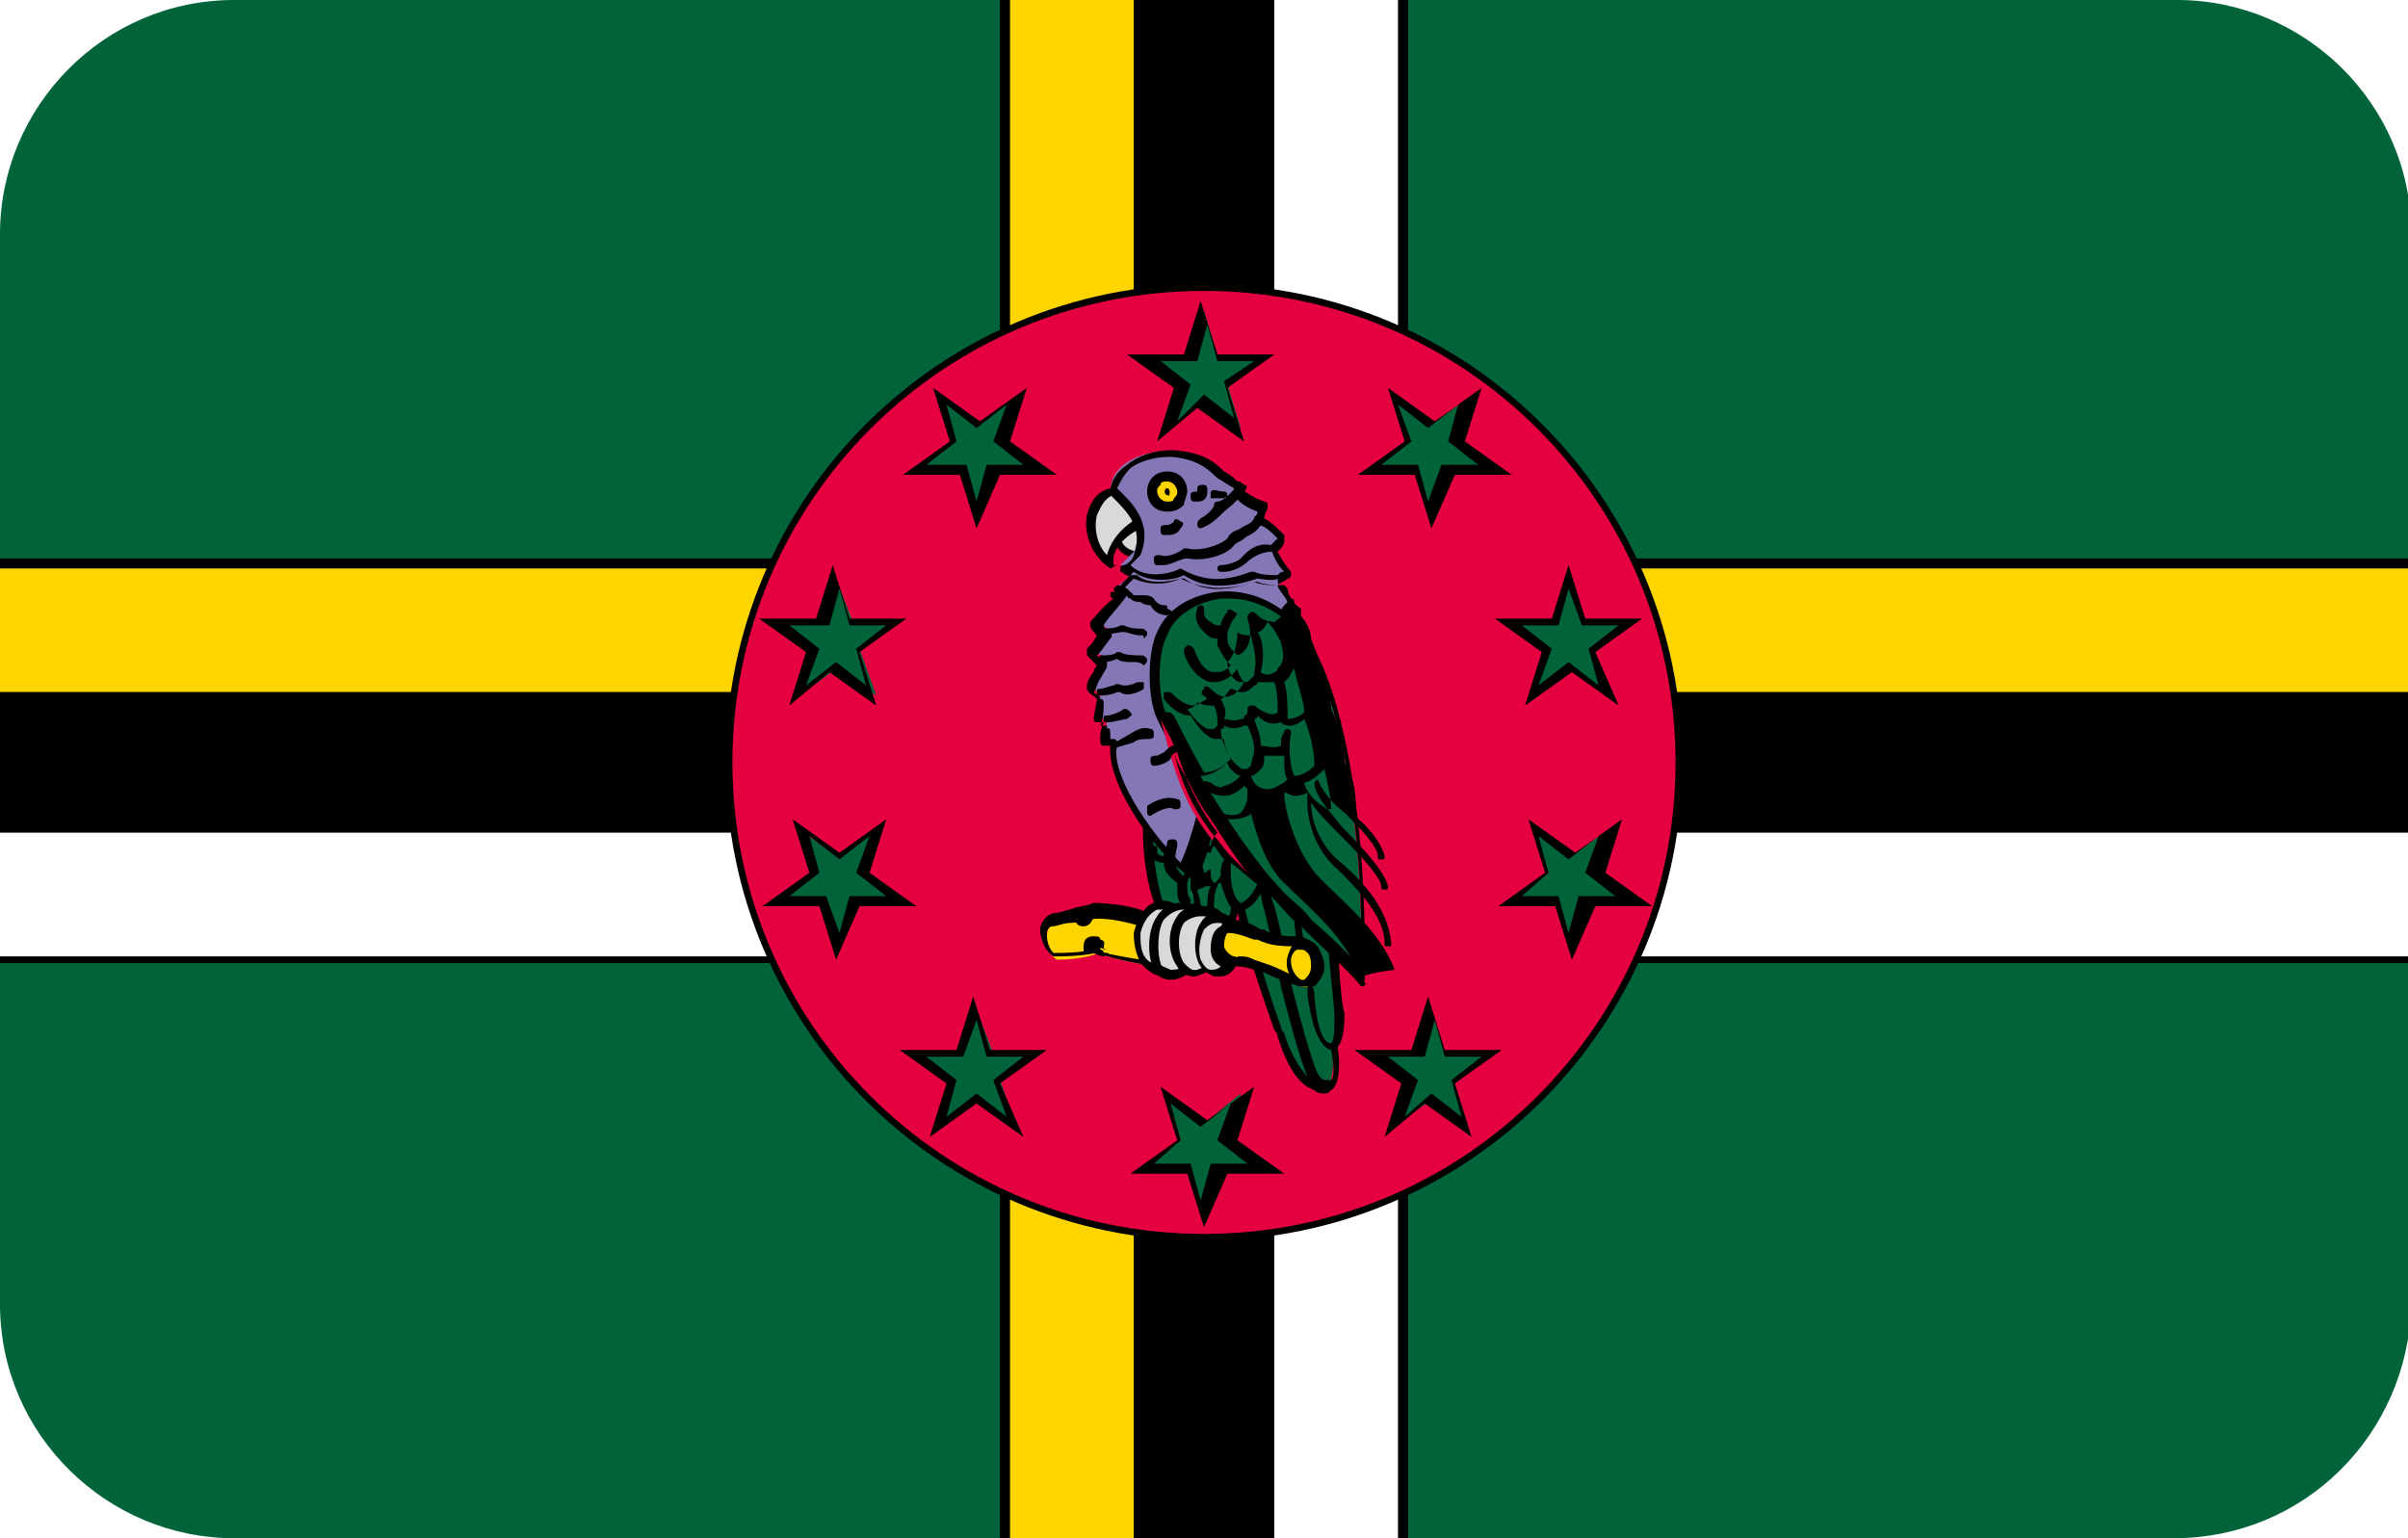 <?xml version="1.0" encoding="utf-8"?>
<!-- Generator: Adobe Illustrator 19.0.0, SVG Export Plug-In . SVG Version: 6.00 Build 0)  -->
<svg version="1.1" id="Layer_1" xmlns="http://www.w3.org/2000/svg" xmlns:xlink="http://www.w3.org/1999/xlink" x="0px" y="0px"
	 viewBox="-269 374 72 46" style="enable-background:new -269 374 72 46;" xml:space="preserve">
<style type="text/css">
	.st0{clip-path:url(#SVGID_2_);}
	.st1{fill:#00633A;}
	.st2{fill:#FFD500;}
	.st3{fill:#FFFFFF;}
	.st4{fill:none;stroke:#000000;stroke-width:0.25;}
	.st5{fill:#E50040;}
	.st6{fill:#D9D9D9;}
	.st7{fill:#8577B6;}
</style>
<g>
	<defs>
		<path id="SVGID_1_" d="M-204,420H-262c-3.8,0-7-3.1-7-7V381c0-3.8,3.1-7,7-7h58.1c3.8,0,7,3.1,7,7V413
			C-197,416.9-200.1,420-204,420z"/>
	</defs>
	<clipPath id="SVGID_2_">
		<use xlink:href="#SVGID_1_"  style="overflow:visible;"/>
	</clipPath>
	<g class="st0">
		<g>
			<polygon class="st1" points="-185.6,420.5 -185.6,373.1 -280.4,373.1 -280.4,420.5 			"/>
		</g>
		<g>
			<path d="M-185.5,420.6h-95.1V373h95.1V420.6z M-280.3,420.4h94.6v-47.2h-94.6V420.4z"/>
		</g>
		<g>
			<polygon class="st2" points="-185.6,394.8 -185.6,390.9 -280.4,390.9 -280.4,394.8 			"/>
		</g>
		<g>
			<path d="M-185.5,394.9h-95.1v-4.2h95.1V394.9z M-280.3,394.7h94.6V391h-94.6V394.7z"/>
		</g>
		<g>
			<polygon points="-185.6,398.8 -185.6,394.8 -280.4,394.8 -280.4,398.8 			"/>
			<path d="M-185.5,398.9h-95.1v-4.2h95.1V398.9z M-280.3,398.6h94.6v-3.7h-94.6V398.6z"/>
		</g>
		<g>
			<polygon class="st3" points="-185.6,402.7 -185.6,398.8 -280.4,398.8 -280.4,402.7 			"/>
		</g>
		<g>
			<path d="M-185.5,402.8h-95.1v-4.2h95.1V402.8z M-280.3,402.6h94.6v-3.7h-94.6V402.6z"/>
		</g>
		<g>
			<polygon class="st2" points="-235,373.1 -238.9,373.1 -238.9,420.5 -235,420.5 			"/>
		</g>
		<g>
			<path d="M-234.9,420.6h-4.2V373h4.2V420.6z M-238.8,420.4h3.7v-47.2h-3.7V420.4z"/>
		</g>
		<g>
			<polygon points="-231,373.1 -235,373.1 -235,420.5 -231,420.5 			"/>
			<path d="M-230.9,420.6h-4.2V373h4.2V420.6z M-234.9,420.4h3.7v-47.2h-3.7V420.4z"/>
		</g>
		<g>
			<polygon class="st3" points="-227.1,373.1 -231,373.1 -231,420.5 -227.1,420.5 			"/>
		</g>
		<g>
			<path d="M-226.9,420.6h-4.2V373h4.2V420.6z M-230.9,420.4h3.7v-47.2h-3.7V420.4z"/>
		</g>
		<g>
			<path class="st3" d="M-233,396.8"/>
		</g>
		<g>
			<path class="st4" d="M-233,396.8"/>
		</g>
		<g>
			<path class="st3" d="M-233,396.8"/>
		</g>
		<g>
			<path class="st4" d="M-233,396.8"/>
		</g>
		<g>
			<path class="st5" d="M-233,411c7.9,0,14.2-6.4,14.2-14.2c0-7.9-6.4-14.2-14.2-14.2s-14.2,6.4-14.2,14.2
				C-247.2,404.6-240.9,411-233,411L-233,411z"/>
		</g>
		<g>
			<path d="M-233,411.1c-7.9,0-14.3-6.4-14.3-14.3c0-7.9,6.4-14.3,14.3-14.3c7.9,0,14.3,6.4,14.3,14.3
				C-218.7,404.7-225.1,411.1-233,411.1z M-233,382.7c-7.8,0-14.1,6.3-14.1,14.1c0,7.8,6.3,14.1,14.1,14.1c7.8,0,14.1-6.3,14.1-14.1
				C-218.9,389-225.2,382.7-233,382.7z"/>
		</g>
		<g>
			<polygon class="st1" points="-233,383.3 -233.4,384.6 -234.9,384.6 -233.7,385.5 -234.1,386.8 -233,386 -231.9,386.8 
				-232.3,385.5 -231.1,384.6 -232.6,384.6 			"/>
		</g>
		<g>
			<path d="M-234.4,387.2l0.5-1.6l-1.4-1h1.7l0.5-1.6l0.5,1.6h1.7l-1.4,1l0.5,1.6l-1.4-1L-234.4,387.2z M-233,385.8l0.9,0.7
				l-0.3-1.1l0.9-0.6h-1.1l-0.3-1.1l-0.3,1.1h-1.1l0.9,0.7l-0.4,1.1L-233,385.8z"/>
		</g>
		<g>
			<polygon class="st1" points="-240.9,385.9 -240.5,387.2 -241.6,388.1 -240.2,388.1 -239.8,389.4 -239.3,388.1 -237.9,388.1 
				-239.1,387.2 -238.6,385.9 -239.8,386.7 			"/>
		</g>
		<g>
			<path d="M-239.8,389.8l-0.5-1.6l-1.7,0l1.4-1l-0.5-1.6l1.4,1l1.4-1l-0.5,1.6l1.4,1l-1.7,0L-239.8,389.8z M-240.1,387.9l0.3,1.1
				l0.3-1.1l1.1,0l-0.9-0.7l0.4-1.1l-0.9,0.7l-0.9-0.7l0.3,1.1l-0.9,0.7L-240.1,387.9z"/>
		</g>
		<g>
			<polygon class="st1" points="-245.8,392.6 -244.7,393.4 -245.1,394.8 -244,394 -242.8,394.8 -243.3,393.4 -242.1,392.6 
				-243.5,392.6 -244,391.3 -244.4,392.6 			"/>
		</g>
		<g>
			<path d="M-245.4,395.1l0.5-1.6l-1.4-1h1.7l0.5-1.6l0.5,1.6l1.7,0l-1.4,1l0.5,1.6l-1.4-1L-245.4,395.1z M-245.4,392.7l0.9,0.7
				l-0.4,1.1l0.9-0.7l0.9,0.7l-0.3-1.1l0.9-0.7l-1.1,0l-0.3-1.1l-0.3,1.1H-245.4z"/>
		</g>
		<g>
			<polygon class="st1" points="-245.8,401 -244.4,401 -244,402.3 -243.5,400.9 -242.1,401 -243.3,400.1 -242.8,398.8 -244,399.6 
				-245.1,398.8 -244.7,400.1 			"/>
		</g>
		<g>
			<path d="M-244,402.7l-0.5-1.6l-1.7,0l1.4-1l-0.5-1.6l1.4,1l1.4-1l-0.5,1.6l1.4,1l-1.7,0L-244,402.7z M-244.3,400.8l0.4,1.1
				l0.3-1.1l1.1,0l-0.9-0.7l0.4-1.1l-0.9,0.7l-0.9-0.7l0.3,1.1l-0.9,0.7L-244.3,400.8z"/>
		</g>
		<g>
			<polygon class="st1" points="-240.9,407.7 -239.8,406.9 -238.6,407.7 -239.1,406.3 -237.9,405.5 -239.3,405.5 -239.8,404.2 
				-240.2,405.5 -241.6,405.5 -240.5,406.3 			"/>
		</g>
		<g>
			<path d="M-238.4,408l-1.4-1l-1.4,1l0.5-1.6l-1.4-1l1.7,0l0.5-1.6l0.5,1.6l1.7,0l-1.4,1L-238.4,408z M-239.8,406.7l0.9,0.7
				l-0.4-1.1l0.9-0.7l-1.1,0l-0.3-1.1l-0.4,1.1l-1.1,0l0.9,0.7l-0.3,1.1L-239.8,406.7z"/>
		</g>
		<g>
			<polygon class="st1" points="-233,410.3 -232.6,408.9 -231.1,408.9 -232.3,408.1 -231.9,406.7 -233,407.6 -234.1,406.7 
				-233.7,408.1 -234.9,408.9 -233.4,408.9 			"/>
		</g>
		<g>
			<path d="M-233,410.7l-0.5-1.6h-1.7l1.4-1l-0.5-1.6l1.4,1l1.4-1l-0.5,1.6l1.4,1h-1.7L-233,410.7z M-234.5,408.8h1.1l0.3,1.1
				l0.3-1.1h1.1l-0.9-0.7l0.4-1.1l-0.9,0.7l-0.9-0.7l0.3,1.1L-234.5,408.8z"/>
		</g>
		<g>
			<polygon class="st1" points="-225.1,407.7 -225.5,406.4 -224.4,405.5 -225.8,405.5 -226.2,404.2 -226.7,405.5 -228.1,405.5 
				-226.9,406.4 -227.4,407.7 -226.2,406.9 			"/>
		</g>
		<g>
			<path d="M-227.6,408l0.5-1.6l-1.4-1l1.7,0l0.5-1.6l0.5,1.6l1.7,0l-1.4,1l0.5,1.6l-1.4-1L-227.6,408z M-226.2,406.7l0.9,0.7
				l-0.3-1.1l0.9-0.7l-1.1,0l-0.3-1.1l-0.3,1.1l-1.1,0l0.9,0.7l-0.4,1.1L-226.2,406.7z"/>
		</g>
		<g>
			<polygon class="st1" points="-220.2,401 -221.3,400.1 -220.9,398.8 -222,399.6 -223.2,398.8 -222.7,400.1 -223.9,401 -222.5,401 
				-222,402.3 -221.6,401 			"/>
		</g>
		<g>
			<path d="M-222,402.7l-0.5-1.6l-1.7,0l1.4-1l-0.5-1.6l1.4,1l1.4-1l-0.5,1.6l1.4,1h-1.7L-222,402.7z M-223.5,400.8l1.1,0l0.3,1.1
				l0.3-1.1h1.1l-0.9-0.7l0.4-1.1l-0.9,0.7l-0.9-0.7l0.3,1.1L-223.5,400.8z"/>
		</g>
		<g>
			<polygon class="st1" points="-220.2,392.6 -221.6,392.6 -222,391.3 -222.5,392.6 -223.9,392.6 -222.7,393.4 -223.2,394.8 
				-222,394 -220.9,394.8 -221.3,393.5 			"/>
		</g>
		<g>
			<path d="M-220.6,395.1l-1.4-1l-1.4,1l0.5-1.6l-1.4-1l1.7,0l0.5-1.6l0.5,1.6l1.7,0l-1.4,1L-220.6,395.1z M-223.5,392.7l0.9,0.7
				l-0.4,1.1l0.9-0.7l0.9,0.7l-0.3-1.1l0.9-0.7l-1.1,0l-0.4-1.1l-0.3,1.1L-223.5,392.7z"/>
		</g>
		<g>
			<polygon class="st1" points="-225.1,385.9 -226.2,386.7 -227.4,385.9 -226.9,387.2 -228.1,388.1 -226.7,388 -226.2,389.4 
				-225.8,388 -224.4,388.1 -225.5,387.2 			"/>
		</g>
		<g>
			<path d="M-226.2,389.8l-0.5-1.6l-1.7,0l1.4-1l-0.5-1.6l1.4,1l1.4-1l-0.5,1.6l1.4,1l-1.7,0L-226.2,389.8z M-226.6,387.9l0.3,1.1
				l0.4-1.1l1.1,0l-0.9-0.7l0.3-1.1l-0.9,0.7l-0.9-0.7l0.4,1.1l-0.9,0.7L-226.6,387.9z"/>
		</g>
		<g>
			<path class="st6" d="M-235.6,389.8c0,0.2,0,0.7,0.6,0.8c0.4-0.1,0.2-1,0.1-1.2C-235.1,389.4-235.5,389.7-235.6,389.8
				L-235.6,389.8z"/>
		</g>
		<g>
			<path d="M-235,390.7C-235,390.7-235,390.7-235,390.7c-0.7-0.1-0.7-0.6-0.7-0.9c0,0,0,0,0-0.1c0.1-0.2,0.5-0.5,0.8-0.5
				c0.1,0,0.1,0,0.1,0.1c0.1,0.2,0.2,0.8,0.1,1.1C-234.7,390.6-234.8,390.7-235,390.7C-235,390.7-235,390.7-235,390.7z
				 M-235.5,389.9c0,0.2,0,0.5,0.5,0.6c0,0,0.1-0.1,0.1-0.1c0.1-0.2,0-0.6,0-0.8C-235.1,389.6-235.4,389.8-235.5,389.9z"/>
		</g>
		<g>
			<path class="st6" d="M-234.9,389.6c-0.4,0.2-0.9,0.6-0.9,1.3c-0.7-0.5-0.8-2,0-2.2C-235.4,388.6-234.8,389-234.9,389.6
				L-234.9,389.6z"/>
		</g>
		<g>
			<path d="M-235.8,391C-235.8,391-235.8,391-235.8,391c-0.6-0.4-0.8-1.1-0.7-1.6c0.1-0.4,0.3-0.7,0.7-0.8c0.2,0,0.5,0.1,0.7,0.3
				c0.2,0.2,0.3,0.5,0.3,0.8c0,0,0,0.1-0.1,0.1c-0.4,0.2-0.9,0.6-0.8,1.1C-235.6,390.9-235.6,390.9-235.8,391
				C-235.7,391-235.7,391-235.8,391z M-235.7,388.8C-235.7,388.8-235.7,388.8-235.7,388.8c-0.3,0.1-0.4,0.4-0.5,0.6
				c-0.1,0.4,0,0.9,0.3,1.2c0.1-0.4,0.4-0.8,0.9-1.1c0-0.2-0.1-0.4-0.2-0.5C-235.4,388.9-235.6,388.8-235.7,388.8z"/>
		</g>
		<g>
			<path class="st7" d="M-235.2,391.1c0.4,0.3,1.1,0.3,1.5,0.1c0.6,0.4,1.3,0.4,2.2,0.1c0.2,0,0.6,0.1,0.8,0
				c0.1-0.1,0.2-0.2,0.3-0.2c-0.2-0.2-0.4-0.5-0.5-0.8c0,0,0.2-0.2,0.2-0.3c-0.2-0.2-0.5-0.4-0.7-0.5c0.1-0.1,0.2-0.4,0.2-0.4
				c-0.3-0.1-0.7-0.3-0.8-0.5l0-0.2c-0.5,0-0.5-0.7-1.7-0.9c-0.8-0.1-2,0.2-2.1,1.1c0.4,0.4,1.1,1,0.7,1.9c-0.1,0.1-0.3,0.3-0.4,0.4
				C-235.3,391-235.3,391-235.2,391.1L-235.2,391.1z"/>
		</g>
		<g>
			<path d="M-232.6,391.6c-0.4,0-0.8-0.1-1.2-0.3c-0.4,0.2-1.1,0.2-1.5-0.1l0,0c-0.1,0-0.1-0.1-0.2-0.1c0,0,0-0.1,0-0.1
				c0,0,0-0.1,0.1-0.1c0.1,0,0.3-0.2,0.3-0.3c0.3-0.8-0.2-1.3-0.6-1.7l-0.1-0.1c0,0,0-0.1,0-0.1c0-0.3,0.2-0.6,0.5-0.8
				c0.5-0.4,1.2-0.5,1.7-0.4c0.7,0.1,1,0.4,1.2,0.6c0.2,0.1,0.3,0.2,0.4,0.3c0,0,0.1,0,0.1,0c0,0,0,0.1,0,0.1l0,0.1
				c0.1,0.1,0.4,0.3,0.7,0.4c0,0,0.1,0,0.1,0.1c0,0,0,0.1,0,0.1c0,0-0.1,0.2-0.1,0.3c0.2,0.1,0.4,0.3,0.6,0.5c0,0,0,0.1,0,0.2
				c0,0.1-0.1,0.2-0.2,0.3c0.1,0.2,0.3,0.5,0.4,0.6c0,0,0,0.1,0,0.1c0,0,0,0.1-0.1,0.1c-0.1,0.1-0.2,0.1-0.3,0.2c0,0,0,0,0,0
				c-0.2,0.1-0.6,0-0.8,0C-231.9,391.5-232.3,391.6-232.6,391.6z M-233.7,391C-233.7,391-233.7,391-233.7,391
				c0.7,0.4,1.3,0.4,2.1,0.1c0,0,0,0,0.1,0c0.2,0.1,0.5,0.1,0.7,0.1c0.1-0.1,0.1-0.1,0.2-0.1c-0.2-0.2-0.3-0.4-0.4-0.7
				c0,0,0-0.1,0-0.1c0,0,0.1-0.1,0.2-0.2c-0.2-0.2-0.4-0.4-0.6-0.4c0,0-0.1-0.1-0.1-0.1s0-0.1,0-0.1c0,0,0.1-0.1,0.1-0.2
				c-0.3-0.1-0.6-0.3-0.7-0.5c0,0,0-0.1,0-0.1l0-0.1c-0.2-0.1-0.3-0.2-0.5-0.3c-0.2-0.2-0.5-0.5-1.1-0.6c-0.4-0.1-1.1,0-1.5,0.3
				c-0.2,0.2-0.3,0.4-0.4,0.6l0,0c0.4,0.4,1.1,1,0.7,2c0,0,0,0,0,0c-0.1,0.1-0.2,0.2-0.3,0.3c0,0,0,0,0,0c0,0,0,0,0,0
				C-234.8,391.3-234.1,391.2-233.7,391C-233.8,391-233.8,391-233.7,391z"/>
		</g>
		<g>
			<path class="st1" d="M-232,400.8c0.3,1.2,1,3.5,1.2,4c0.2,0.5,0.5,1.5,1.1,1.7c0.3,0.2,0.7,0,0.5-1.3c0.2,0,0.2-0.6,0.2-0.9
				c0-0.4-0.2-1.7-0.2-2.7C-229.1,400.6-232,398.9-232,400.8L-232,400.8z"/>
		</g>
		<g>
			<path d="M-229.4,406.7c-0.1,0-0.2,0-0.3-0.1c-0.6-0.2-0.9-1-1.1-1.6c0-0.1-0.1-0.2-0.1-0.2c-0.2-0.6-1-2.8-1.2-4c0,0,0,0,0,0
				c0-0.6,0.3-1,0.8-1c0,0,0,0,0,0c1,0,2.3,1,2.3,1.8c0,1.1,0.1,2.4,0.2,2.7c0,0.2,0,0.8-0.2,1c0.1,0.7,0,1.2-0.2,1.3
				C-229.3,406.7-229.3,406.7-229.4,406.7z M-231.2,400.2c0.1,0,0.1,0,0.1,0.1c0,0.2,0.1,0.5,0.2,0.8c0.2,0.7,0.4,1.7,0.5,2.3
				c0.2,0.8,0.6,2.3,0.8,2.7c0.1,0.2,0.2,0.2,0.3,0.2c0,0,0,0,0,0c0,0,0.1,0,0.1,0c0.1-0.1,0.1-0.4,0-0.9c-0.4-0.1-0.6-0.9-0.7-1.6
				l0-0.1c0-0.1,0-0.2-0.1-0.4c-0.2-0.8-0.3-1.6-0.3-1.8c0-0.1,0.1-0.1,0.1-0.1c0.1,0,0.1,0.1,0.1,0.1c0,0.3,0.2,1.3,0.3,1.8
				c0,0.2,0.1,0.3,0.1,0.4l0,0.1c0.1,1.1,0.3,1.4,0.5,1.4c0.1-0.1,0.1-0.4,0.1-0.8c0-0.4-0.2-1.7-0.2-2.8c0-0.6-1.2-1.6-2-1.6
				c0,0,0,0,0,0c-0.4,0-0.6,0.3-0.6,0.7c0.3,1.3,1,3.5,1.2,4c0,0.1,0.1,0.2,0.1,0.2c0.1,0.4,0.4,1,0.7,1.3c0,0,0,0,0,0
				c-0.2-0.4-0.6-1.9-0.8-2.7c-0.1-0.6-0.3-1.5-0.5-2.3c-0.1-0.3-0.1-0.6-0.2-0.8C-231.3,400.3-231.3,400.3-231.2,400.2
				C-231.2,400.2-231.2,400.2-231.2,400.2z"/>
		</g>
		<g>
			<path class="st1" d="M-234.7,398.5c-0.1,0.8,0.1,2.3,0.5,2.9l1.7,0.4c0.2-0.1,0.4-0.4,0.4-0.6c0.4-0.1,0.8-0.5,0.9-1.1
				C-231.7,398.9-233.5,397.3-234.7,398.5L-234.7,398.5z"/>
		</g>
		<g>
			<path d="M-232.4,401.9C-232.5,401.9-232.5,401.9-232.4,401.9l-1.8-0.4c0,0-0.1,0-0.1-0.1c-0.4-0.6-0.6-2.2-0.5-3c0,0,0-0.1,0-0.1
				c0.4-0.4,0.9-0.5,1.4-0.4c1,0.2,2,1.2,2.3,2.1c0,0,0,0,0,0.1c-0.1,0.7-0.5,1.1-0.9,1.2C-232,401.5-232.2,401.8-232.4,401.9
				C-232.4,401.9-232.4,401.9-232.4,401.9z M-234.1,401.3l1.6,0.4c0.1-0.1,0.3-0.3,0.3-0.5c0,0,0-0.1,0.1-0.1c0.4-0.1,0.7-0.5,0.8-1
				c-0.3-0.8-1.2-1.7-2.1-1.9c-0.4-0.1-0.8,0-1.1,0.3C-234.6,399.3-234.4,400.7-234.1,401.3z"/>
		</g>
		<g>
			<path class="st7" d="M-230.8,391.3c0,0.3,0.2,0.5,0.4,0.7c-0.1,0.1-0.2,0.2-0.2,0.3c-0.7,0.6-2.4,5-2.5,6
				c-0.1,0.5-0.3,1.3-0.5,1.7c-1.1-1-2.3-2.9-2.1-3.7c-0.1,0-0.2,0-0.3-0.1c0-0.1,0.1-0.5,0.1-0.7c-0.1,0-0.2,0-0.3,0
				c0-0.1,0.1-0.6,0.1-0.8c-0.1,0-0.2-0.1-0.3-0.3c0.1-0.2,0.3-0.6,0.4-0.8c-0.2,0-0.3-0.2-0.3-0.3c0.1-0.1,0.3-0.3,0.4-0.5
				c-0.1-0.1-0.3-0.2-0.3-0.3c0.2-0.1,0.6-0.6,0.8-0.9c-0.1,0-0.2,0-0.3,0c0.2-0.1,0.4-0.3,0.6-0.5c0.4,0.3,1.1,0.3,1.5,0.1
				c0.6,0.4,1.3,0.4,2.2,0.1C-231.4,391.3-230.9,391.4-230.8,391.3L-230.8,391.3z"/>
		</g>
		<g>
			<path d="M-233.6,400.1C-233.6,400.1-233.7,400.1-233.6,400.1c-1.2-1-2.3-2.8-2.2-3.8c-0.1,0-0.1,0-0.2,0c-0.1,0-0.1-0.1-0.1-0.2
				c0-0.1,0-0.3,0.1-0.5c-0.1,0-0.1,0-0.2,0c-0.1,0-0.1-0.1-0.1-0.1c0-0.1,0.1-0.5,0.1-0.6c-0.1-0.1-0.3-0.2-0.3-0.3
				c0,0,0-0.1,0-0.1c0-0.1,0.1-0.3,0.2-0.4c0-0.1,0.1-0.2,0.1-0.2c-0.1-0.1-0.2-0.2-0.3-0.3c0-0.1,0-0.1,0-0.2
				c0.1-0.1,0.2-0.2,0.3-0.4c-0.1-0.1-0.2-0.2-0.2-0.3c0,0,0-0.1,0-0.1c0.1-0.1,0.4-0.5,0.7-0.7c0,0,0,0,0,0c-0.1,0-0.1-0.1-0.1-0.1
				c0-0.1,0-0.1,0.1-0.1c0.1,0,0.2-0.2,0.3-0.3c0.1-0.1,0.1-0.1,0.2-0.2c0,0,0.1,0,0.2,0c0.3,0.3,1,0.2,1.3,0.1c0,0,0.1,0,0.1,0
				c0.6,0.4,1.2,0.4,2.1,0.1c0,0,0,0,0.1,0c0.2,0.1,0.6,0.1,0.7,0.1c0,0,0.1,0,0.1,0c0,0,0.1,0.1,0.1,0.1c0,0.2,0.2,0.5,0.4,0.6
				c0,0,0,0.1,0,0.1c0,0,0,0.1,0,0.1c-0.1,0.1-0.2,0.2-0.2,0.3c0,0,0,0,0,0.1c-0.7,0.6-2.4,4.9-2.4,5.9c-0.1,0.4-0.3,1.3-0.6,1.7
				C-233.5,400.1-233.6,400.1-233.6,400.1C-233.6,400.1-233.6,400.1-233.6,400.1z M-235.8,396.1c0,0,0.1,0,0.1,0l0,0
				c0,0,0.1,0,0.1,0.1c0,0,0,0.1,0,0.1c-0.2,0.8,0.9,2.5,1.9,3.5c0.2-0.4,0.4-1.1,0.5-1.5c0-0.9,1.7-5.2,2.5-6
				c0-0.1,0.1-0.2,0.2-0.3c-0.1-0.2-0.3-0.4-0.3-0.5c-0.2,0-0.5,0-0.7-0.1c-0.9,0.3-1.6,0.2-2.2-0.1c-0.4,0.2-1,0.2-1.4,0
				c0,0-0.1,0.1-0.1,0.1c-0.1,0.1-0.1,0.1-0.2,0.2c0,0,0,0,0.1,0.1c0,0,0,0.1,0,0.1c-0.2,0.3-0.6,0.7-0.7,0.9c0,0.1,0.1,0.1,0.2,0.2
				c0,0,0.1,0.1,0,0.2c-0.1,0.1-0.2,0.3-0.4,0.5c0.1,0.1,0.1,0.1,0.2,0.1c0,0,0.1,0,0.1,0.1c0,0,0,0.1,0,0.1c0,0.1-0.1,0.2-0.2,0.4
				c-0.1,0.1-0.1,0.3-0.2,0.4c0.1,0.1,0.2,0.1,0.2,0.2c0.1,0,0.1,0.1,0.1,0.1c0,0.2,0,0.5-0.1,0.7c0.1,0,0.2,0,0.2,0
				c0,0,0,0.1,0,0.1C-235.8,395.7-235.8,395.9-235.8,396.1z"/>
		</g>
		<g>
			<path class="st1" d="M-228.3,403.3c0.1-4.7-0.7-8.9-1.9-10.5c-1.2-1.6-3.5-1.2-4.1,0.1c-0.3,0.6-0.3,1.9,0,2.5
				c0.5,1,2.3,4.1,3.5,5.3C-229.6,402-228.7,402.8-228.3,403.3L-228.3,403.3z"/>
		</g>
		<g>
			<path d="M-228.3,403.5C-228.3,403.5-228.3,403.5-228.3,403.5c-0.4-0.5-1-1-1.8-1.8c-0.3-0.2-0.5-0.5-0.8-0.8
				c-1.2-1.2-3-4.3-3.5-5.4c-0.3-0.6-0.3-2,0-2.6c0.3-0.7,1-1.1,1.8-1.2c0.9-0.1,1.9,0.3,2.5,1.1c1.3,1.6,2,5.9,1.9,10.6
				C-228.1,403.4-228.2,403.5-228.3,403.5C-228.2,403.5-228.3,403.5-228.3,403.5z M-232.2,391.9c-0.1,0-0.2,0-0.3,0
				c-0.7,0.1-1.4,0.5-1.6,1.1c-0.3,0.5-0.3,1.9,0,2.4c0.5,1.1,2.3,4.1,3.5,5.3c0.3,0.3,0.6,0.5,0.8,0.8c0.7,0.6,1.2,1.1,1.5,1.5
				c0.1-4.5-0.7-8.6-1.9-10.1C-230.7,392.3-231.5,391.9-232.2,391.9z"/>
		</g>
		<g>
			<path class="st2" d="M-230.1,402.2c-0.4,0-0.8,0-1.1-0.2c-0.3-0.2-0.6-0.3-1-0.3c-0.4,0-2.3-0.1-2.6-0.2
				c-0.3-0.1-1.2-0.3-1.5-0.2c-0.4,0-0.9,0.3-1.1,0.3c-0.2,0-0.3,0.2-0.3,0.4s0,0.5,0.3,0.7c0.5,0,1.1-0.1,1.2-0.2
				c0.6,0.2,1.5,0.4,2,0.4c0.5,0,1.5,0.1,1.8,0c0.4,0,0.4-0.1,0.9,0c0.5,0.2,1.1,0.5,1.4,0.6c0.3,0.1,0.5-0.2,0.5-0.5
				C-229.5,402.6-229.7,402.2-230.1,402.2L-230.1,402.2z"/>
		</g>
		<g>
			<path d="M-230,403.5c0,0-0.1,0-0.1,0c-0.1,0-0.3-0.1-0.6-0.2c-0.3-0.1-0.6-0.3-0.8-0.3c-0.3-0.1-0.4-0.1-0.6-0.1
				c-0.1,0-0.2,0-0.3,0c-0.3,0-1.2,0-1.7,0l-0.1,0c-0.5,0-1.4-0.2-2-0.4c-0.1,0-0.4,0.1-1.2,0.1c0,0-0.1,0-0.1,0
				c-0.3-0.2-0.4-0.6-0.4-0.8c0-0.2,0.2-0.5,0.5-0.5c0.1,0,0.3-0.1,0.4-0.1c0.2-0.1,0.5-0.1,0.7-0.2c0.4,0,1.3,0.1,1.6,0.3
				c0.3,0.1,2.2,0.2,2.5,0.2c0.3,0,0.6,0.1,0.9,0.3l0.1,0c0.3,0.2,0.7,0.2,1,0.2c0,0,0,0,0,0c0.2,0,0.3,0.1,0.5,0.2
				c0.1,0.2,0.2,0.4,0.2,0.6c0,0.2-0.1,0.4-0.3,0.6C-229.9,403.5-229.9,403.5-230,403.5z M-231.9,402.6c0.1,0,0.2,0,0.4,0.1
				c0.3,0.1,0.6,0.2,0.8,0.3c0.2,0.1,0.4,0.2,0.5,0.2c0.1,0,0.1,0,0.2,0c0.1-0.1,0.2-0.2,0.2-0.4c0-0.1,0-0.3-0.1-0.4
				c-0.1-0.1-0.1-0.1-0.3-0.1c0,0,0,0,0,0c-0.4,0-0.8,0-1.2-0.2l-0.1,0c-0.3-0.1-0.5-0.2-0.8-0.2c-0.3,0-2.3-0.1-2.6-0.2
				c-0.3-0.1-1.1-0.3-1.5-0.2c-0.2,0-0.4,0.1-0.6,0.1s-0.4,0.1-0.5,0.1c-0.2,0-0.2,0.2-0.2,0.2c0,0.1,0,0.4,0.2,0.6
				c0.9,0,1.1-0.1,1.1-0.1c0,0,0.1,0,0.1,0c0.6,0.2,1.5,0.3,2,0.4l0.1,0c0.5,0,1.4,0.1,1.7,0c0.1,0,0.2,0,0.2,0
				C-232,402.6-232,402.6-231.9,402.6z"/>
		</g>
		<g>
			<path class="st2" d="M-230.1,403.4c0.3,0.1,0.5-0.2,0.5-0.5c0.1-0.3-0.2-0.7-0.5-0.7C-230.4,402.3-230.7,403-230.1,403.4
				L-230.1,403.4z"/>
		</g>
		<g>
			<path d="M-230,403.5c0,0-0.1,0-0.1,0c0,0,0,0,0,0c-0.3-0.2-0.5-0.5-0.4-0.9c0.1-0.3,0.2-0.5,0.4-0.5c0.2,0,0.4,0.1,0.5,0.2
				c0.1,0.2,0.2,0.4,0.2,0.6c0,0.2-0.1,0.4-0.3,0.6C-229.9,403.5-229.9,403.5-230,403.5z M-230.1,403.3c0,0,0.1,0,0.1,0
				c0.1-0.1,0.2-0.2,0.2-0.4c0-0.1,0-0.3-0.1-0.4c-0.1-0.1-0.1-0.1-0.3-0.1c0,0,0,0,0,0c-0.1,0-0.2,0.2-0.2,0.3
				C-230.4,402.8-230.4,403.1-230.1,403.3z"/>
		</g>
		<g>
			<path class="st6" d="M-233.8,401.2c-0.4-0.3-1,0-1.1,0.7c-0.1,0.7,0.3,1.2,0.8,1.1C-234.3,402.7-234.2,401.4-233.8,401.2
				L-233.8,401.2z"/>
		</g>
		<g>
			<path d="M-234.2,403.2c-0.2,0-0.4-0.1-0.6-0.3c-0.2-0.2-0.3-0.6-0.3-1c0.1-0.4,0.3-0.8,0.6-0.9c0.2-0.1,0.5-0.1,0.7,0.1
				c0,0,0.1,0.1,0,0.1c0,0,0,0.1-0.1,0.1c-0.3,0.1-0.4,1.3-0.3,1.7c0,0,0,0.1,0,0.1S-234.1,403.2-234.2,403.2
				C-234.2,403.2-234.2,403.2-234.2,403.2z M-234.2,401.2c-0.1,0-0.1,0-0.2,0c-0.2,0.1-0.4,0.3-0.5,0.7c0,0.3,0,0.6,0.2,0.8
				c0.1,0.1,0.2,0.1,0.3,0.2c-0.1-0.4,0-1.4,0.3-1.7C-234.1,401.3-234.1,401.2-234.2,401.2z"/>
		</g>
		<g>
			<path class="st6" d="M-233.3,401.2c-0.4-0.3-0.8,0-1,0.3c-0.3,0.4-0.3,1.1-0.1,1.4c0.2,0.4,0.7,0.2,0.8,0
				C-233.6,402.6-233.6,401.5-233.3,401.2L-233.3,401.2z"/>
		</g>
		<g>
			<path d="M-234,403.3C-234,403.3-234,403.3-234,403.3c-0.2,0-0.4-0.1-0.5-0.3c-0.2-0.4-0.2-1.2,0.1-1.6c0.1-0.2,0.4-0.4,0.7-0.4
				c0.2,0,0.4,0,0.5,0.1c0,0,0,0.1,0,0.1s0,0.1,0,0.1c-0.2,0.2-0.3,1.3-0.2,1.6c0,0,0,0.1,0,0.1C-233.5,403.2-233.8,403.3-234,403.3
				z M-233.6,401.2C-233.6,401.2-233.6,401.2-233.6,401.2c-0.3,0-0.5,0.2-0.6,0.3c-0.2,0.3-0.2,1-0.1,1.3c0,0.1,0.1,0.1,0.3,0.2
				c0.1,0,0.3,0,0.3-0.1c0-0.4,0-1.3,0.2-1.7C-233.5,401.3-233.5,401.2-233.6,401.2z"/>
		</g>
		<g>
			<path class="st6" d="M-232.6,401.5c-0.2-0.4-0.9-0.3-1.2,0c-0.2,0.3-0.3,1,0,1.3c0.3,0.3,0.6,0.3,0.8,0.1
				C-233,402.6-232.9,401.8-232.6,401.5L-232.6,401.5z"/>
		</g>
		<g>
			<path d="M-233.3,403.2c-0.2,0-0.4-0.1-0.5-0.3c-0.3-0.4-0.3-1.1,0-1.5c0.1-0.2,0.5-0.4,0.8-0.3c0.3,0,0.5,0.1,0.6,0.3
				c0,0,0,0.1,0,0.2c-0.3,0.3-0.4,1-0.3,1.3c0,0,0,0.1,0,0.1C-233,403.1-233.2,403.2-233.3,403.2z M-233.1,401.4
				c-0.2,0-0.4,0.1-0.5,0.2c-0.2,0.3-0.2,0.9,0,1.2c0.2,0.2,0.3,0.3,0.6,0.1c0-0.3,0.1-1,0.3-1.4
				C-232.8,401.4-233,401.4-233.1,401.4C-233.1,401.4-233.1,401.4-233.1,401.4z"/>
		</g>
		<g>
			<path class="st6" d="M-232.2,401.7c-0.2-0.4-0.7-0.2-0.9,0c-0.3,0.4-0.2,1.2,0.3,1.4c0.3,0.1,0.5-0.2,0.6-0.3
				c-0.2,0-0.4-0.3-0.4-0.5C-232.6,402.1-232.5,401.7-232.2,401.7L-232.2,401.7z"/>
		</g>
		<g>
			<path d="M-232.6,403.2c0,0-0.1,0-0.1,0c-0.2-0.1-0.4-0.2-0.5-0.5c-0.1-0.3-0.1-0.8,0.1-1.1c0.1-0.2,0.4-0.4,0.6-0.3
				c0.1,0,0.3,0.1,0.5,0.3c0,0,0,0.1,0,0.1c0,0-0.1,0.1-0.1,0.1c-0.2,0-0.3,0.2-0.3,0.5c0,0.1,0.2,0.3,0.3,0.3c0,0,0.1,0,0.1,0.1
				c0,0,0,0.1,0,0.1C-232.2,403.2-232.4,403.2-232.6,403.2z M-232.6,401.6c-0.2,0-0.3,0.1-0.4,0.2c-0.1,0.2-0.2,0.6-0.1,0.9
				c0.1,0.2,0.2,0.3,0.3,0.3c0.1,0,0.2,0,0.3-0.1c-0.2-0.1-0.3-0.3-0.3-0.5c0-0.4,0.1-0.6,0.3-0.7
				C-232.4,401.6-232.5,401.6-232.6,401.6C-232.5,401.6-232.5,401.6-232.6,401.6z"/>
		</g>
		<g>
			<path class="st2" d="M-234.1,388.3c-0.6,0-0.6,0.9,0,0.9C-233.5,389.2-233.5,388.3-234.1,388.3L-234.1,388.3z"/>
		</g>
		<g>
			<path d="M-234.1,389.3c-0.4,0-0.6-0.3-0.6-0.6c0-0.3,0.2-0.6,0.6-0.6c0.4,0,0.6,0.3,0.6,0.6c0,0.1-0.1,0.3-0.1,0.4
				C-233.8,389.3-234,389.3-234.1,389.3z M-234.1,388.4c-0.1,0-0.2,0-0.2,0.1c-0.1,0.1-0.1,0.1-0.1,0.2c0,0.1,0.1,0.3,0.3,0.3
				c0.1,0,0.2,0,0.2-0.1c0.1-0.1,0.1-0.1,0.1-0.2C-233.8,388.6-233.9,388.4-234.1,388.4z"/>
		</g>
		<g>
			<path d="M-234.1,388.6c-0.1,0-0.1,0.2,0,0.2C-234,388.9-234,388.6-234.1,388.6L-234.1,388.6z"/>
		</g>
		<g>
			<path class="st5" d="M-230.8,400.8c-1.2-1.2-3-4.3-3.5-5.3C-233.9,396.9-233.6,399.1-230.8,400.8L-230.8,400.8z"/>
		</g>
		<g>
			<path d="M-228.3,403.2c-0.1,0-0.1,0-0.1-0.1c-0.4-1.1-1.4-1.9-2.1-2.6l0,0c-0.6-0.5-0.9-1.4-1.1-2.2c0,0.1-0.1,0.1-0.1,0.1
				c-0.2,0.1-0.4,0.1-0.6,0.1c0.5,0.8,1.1,1.6,1.6,2.1c0,0,0.1,0.1,0,0.2c0,0.1-0.1,0.1-0.2,0c-0.5-0.3-0.9-0.7-1.3-1
				c0,0.1,0,0.2,0,0.3c0,0,0,0,0,0c0,0.4,0.1,0.8,0.3,0.9c0.1,0,0.1,0.1,0,0.2s-0.1,0.1-0.2,0c-0.2-0.1-0.3-0.5-0.4-0.8
				c-0.1,0-0.1,0.1-0.1,0.1c-0.1,0.2-0.1,0.4-0.1,0.6c0,0.1,0,0.1-0.1,0.1c-0.1,0-0.1,0-0.1-0.1c0-0.2,0-0.4,0.1-0.6
				c0,0-0.1,0-0.1,0c-0.1,0-0.2,0.1-0.3,0.1c0,0.1,0.1,0.3,0.1,0.5c0,0.1-0.1,0.1-0.1,0.1s-0.1-0.1-0.1-0.1c0-0.2,0-0.4-0.1-0.5
				c0,0,0,0,0,0c0,0,0,0,0,0l0,0c0,0,0,0,0-0.1c0-0.1,0-0.2,0-0.3c-0.1,0.1-0.1,0.2-0.1,0.2c0,0,0,0.1,0,0.1c0,0.1,0,0.3,0.1,0.4
				c0,0.1,0,0.1-0.1,0.2c-0.1,0-0.1,0-0.2-0.1c-0.1-0.1-0.1-0.3-0.1-0.5c0,0,0-0.1,0-0.1c-0.3-0.2-0.4-0.4-0.4-0.6
				c-0.3,0-0.4-0.2-0.4-0.4c0-0.1,0-0.1,0.1-0.1c0.1,0,0.1,0,0.1,0.1c0,0.1,0,0.2,0.2,0.2c0-0.2,0.1-0.3,0.1-0.4
				c0-0.1,0.1-0.1,0.2-0.1c0.1,0,0.1,0.1,0.1,0.2c-0.1,0.4-0.1,0.7,0.2,0.9c0-0.1,0.1-0.2,0.2-0.4c0,0,0,0,0-0.1
				c0-0.1,0-0.1,0.1-0.2c0.1,0,0.1,0,0.2,0.1c0,0,0,0.1,0,0.1c0,0,0,0,0,0c0,0.1,0.1,0.3,0.1,0.4c0.1,0,0.1-0.1,0.2-0.1
				c0-0.1,0-0.2,0-0.2c0,0,0-0.1,0-0.1c0-0.1,0-0.2,0-0.2c0,0-0.1,0-0.1,0c-0.1-0.1-0.2-0.2-0.2-0.4c0-0.1,0-0.1,0.1-0.1
				c0.1,0,0.1,0,0.1,0.1c0,0.1,0,0.2,0.1,0.2c0,0,0,0,0,0c0-0.1,0.1-0.3,0.2-0.4c-0.6-0.8-1-1.7-1.2-2.4c-0.1,0-0.2,0.1-0.2,0.2
				c-0.1,0.1-0.3,0.2-0.5,0.2c-0.1,0-0.1-0.1-0.1-0.2c0-0.1,0.1-0.1,0.2-0.1c0,0,0.2-0.1,0.2-0.1c0.1-0.1,0.2-0.2,0.3-0.2
				c-0.1-0.2-0.1-0.4-0.2-0.6c0-0.1-0.1-0.2-0.1-0.3c0-0.1,0-0.1,0.1-0.1c0.1,0,0.1,0,0.2,0.1c0.2,0.4,0.5,1,0.9,1.7
				c0.4,0,0.7-0.3,0.8-0.4c-0.1-0.2-0.2-0.4-0.2-0.6c-0.1,0-0.2,0-0.3,0c-0.3-0.1-0.5-0.4-0.7-0.7c0,0,0,0,0,0
				c-0.2,0-0.5-0.1-0.8-0.5c0,0,0-0.1,0-0.2c0.1,0,0.1,0,0.2,0c0.3,0.3,0.5,0.4,0.7,0.4c0.1,0,0.2-0.1,0.4-0.2c0,0-0.1-0.1-0.1-0.1
				c-0.1,0-0.1-0.1,0-0.2c0-0.1,0.1-0.1,0.2,0c0.2,0.2,0.4,0.3,0.6,0.2c0.1,0,0.3-0.2,0.4-0.4c-0.1-0.1-0.2-0.3-0.2-0.4
				c-0.3,0.4-0.6,0.4-0.8,0.4c-0.4-0.1-0.7-0.5-0.8-0.9c0-0.1,0-0.1,0.1-0.2c0.1,0,0.1,0,0.2,0.1c0.1,0.3,0.3,0.7,0.6,0.7
				c0.2,0,0.3,0,0.5-0.2c-0.2-0.2-0.3-0.4-0.4-0.6c0-0.1,0-0.1,0-0.2c-0.2,0-0.3-0.1-0.4-0.2c-0.2-0.2-0.3-0.4-0.2-0.7
				c0-0.1,0.1-0.1,0.1-0.1c0.1,0,0.1,0.1,0.1,0.1c0,0.2,0,0.3,0.2,0.4c0.1,0.1,0.2,0.1,0.3,0.1c0-0.1,0.1-0.3,0.2-0.4
				c0-0.1,0.1-0.1,0.2,0c0.1,0,0.1,0.1,0,0.2c-0.1,0.1-0.1,0.2-0.2,0.4c0,0,0,0,0,0c0,0.1,0,0.1,0,0.2c0,0.2,0.1,0.3,0.3,0.5
				c0.3-0.1,0.5-0.5,0.3-1.1c0,0,0,0,0,0c0,0,0,0,0,0c0-0.1,0-0.1,0.1-0.2c0.1,0,0.1,0,0.2,0.1c0,0,0,0,0,0c0.1,0.1,0.3,0.2,0.5,0.2
				c0.2-0.1,0.3-0.3,0.4-0.6c0-0.1,0.1-0.1,0.1-0.1c0.1,0,0.1,0.1,0.1,0.1c0,0.1,0,0.1,0,0.2c0.3,0.3,0.5,0.6,0.5,0.9
				c0.2,0.5,0.6,1.6,0.6,2.1c0.3,0.6,0.4,1.2,0.4,1.6c0.3,0.4,0.4,1.2,0.3,1.6c0.4,0.3,0.8,0.8,0.9,1.2c0,0.1,0,0.1-0.1,0.1
				c-0.1,0-0.1,0-0.1-0.1c0-0.3-0.6-0.9-1-1.3c-0.4-0.3-0.7-0.7-0.8-1c0,0,0,0,0,0c0,0-0.1,0.1-0.1,0.1c0,0.4,0.5,0.9,0.8,1.3
				c0.3,0.3,1.3,1.3,1.4,1.8c0,0.1,0,0.1-0.1,0.1c-0.1,0-0.1,0-0.1-0.1c0-0.3-0.9-1.2-1.3-1.6c-0.2-0.2-0.6-0.6-0.8-0.9
				c0,0.8,0.5,1.5,0.9,1.8c0.7,0.6,1.4,1.4,1.5,2.4c0,0.1,0,0.1-0.1,0.1c-0.1,0-0.1,0-0.1-0.1c0-0.8-0.8-1.6-1.4-2.2
				c-0.5-0.4-1-1.3-0.9-2.3c-0.2,0.1-0.3,0.1-0.4,0.1c-0.1,0-0.2-0.1-0.3-0.1c0,0.6,0.4,1.9,1.1,2.6l0,0c0.7,0.7,1.8,1.6,2.2,2.7
				C-228.1,403.1-228.2,403.2-228.3,403.2C-228.2,403.2-228.2,403.2-228.3,403.2z M-232.8,399.6c0,0.1,0,0.3,0,0.4c0,0,0,0.1,0,0.1
				c0,0.1,0,0.2,0.1,0.3c0,0,0,0,0,0c0,0,0,0,0,0c0.1,0,0.1-0.1,0.2-0.2c0-0.2,0-0.3,0.1-0.5c-0.1-0.1-0.2-0.3-0.3-0.4
				C-232.8,399.4-232.8,399.5-232.8,399.6C-232.8,399.6-232.8,399.6-232.8,399.6z M-232.2,399.6c0.2,0.2,0.3,0.3,0.5,0.5
				c-0.4-0.5-0.7-1-1.1-1.6c0,0,0,0,0,0c-0.3-0.4-0.5-0.8-0.7-1.2c0,0,0,0,0,0c-0.2-0.3-0.3-0.5-0.4-0.8c0.2,0.8,0.5,1.6,1.2,2.5
				c0,0,0,0,0,0C-232.5,399.2-232.4,399.4-232.2,399.6C-232.2,399.6-232.2,399.6-232.2,399.6z M-232.5,398.3c0.2,0.1,0.5,0.1,0.6,0
				c0.1-0.1,0.2-0.3,0.2-0.5c0,0,0,0,0,0c0,0,0,0,0,0c0-0.1,0-0.2,0-0.2c0,0,0,0-0.1-0.1c-0.2,0.2-0.4,0.3-0.6,0.3
				c-0.2,0-0.5-0.1-0.6-0.2c0,0,0-0.1,0-0.2s0.1,0,0.2,0c0.1,0.1,0.3,0.2,0.4,0.1c0.1,0,0.3-0.1,0.5-0.3c-0.1,0-0.2-0.1-0.3-0.2
				c0,0-0.1-0.1-0.1-0.2c-0.2,0.2-0.5,0.4-0.8,0.4C-233,397.6-232.7,398-232.5,398.3z M-230,397.4c0,0.2,0.3,0.6,0.7,0.8
				c0,0,0,0,0.1,0c0-0.3-0.1-0.8-0.2-1.2C-229.7,397.3-229.9,397.4-230,397.4z M-231.6,397.2c0.1,0.3,0.3,0.4,0.5,0.4
				c0.2,0,0.3-0.1,0.5-0.2c0,0,0,0,0,0c0,0,0.1-0.1,0.1-0.1c0,0,0,0,0,0c-0.1-0.1-0.1-0.4-0.1-0.7c-0.2,0-0.4,0-0.6,0
				c0,0.2,0,0.3-0.1,0.4C-231.4,397.1-231.5,397.2-231.6,397.2z M-230.3,397.2C-230.2,397.2-230.2,397.2-230.3,397.2
				C-230.2,397.2-230.2,397.2-230.3,397.2c0.2,0,0.4-0.1,0.6-0.3c0-0.4-0.1-0.9-0.3-1.4c-0.1,0.1-0.3,0.2-0.4,0.2
				c-0.1,0-0.2,0-0.3-0.1c0,0,0,0,0,0c-0.3,0.1-0.5,0-0.7-0.2c0,0,0,0.1-0.1,0.1c0.1,0.3,0.2,0.5,0.2,0.8c0.1,0,0.4,0.1,0.6,0
				c0-0.1,0-0.3,0.1-0.4c0-0.1,0.1-0.1,0.1-0.1c0.1,0,0.1,0.1,0.1,0.1C-230.5,396.5-230.4,397-230.3,397.2
				C-230.3,397.2-230.3,397.2-230.3,397.2C-230.3,397.2-230.3,397.2-230.3,397.2z M-231.8,397C-231.8,397-231.7,397-231.8,397
				c0.1,0,0.1,0,0.2-0.1c0-0.1,0.1-0.3,0.1-0.5c0,0,0,0,0,0c0-0.2-0.1-0.5-0.2-0.7c0,0-0.1,0-0.1,0c-0.2,0.1-0.4,0.1-0.6,0
				c0,0.1,0,0.1-0.1,0.1c0,0.3,0.2,0.8,0.4,1C-232,396.9-231.9,397-231.8,397C-231.8,397-231.8,397-231.8,397z M-233.5,395.2
				c0.2,0.3,0.4,0.5,0.6,0.6c0.1,0,0.1,0,0.2,0c0,0,0.1-0.1,0.1-0.1c0,0,0-0.1,0-0.1c0,0,0,0,0,0c0-0.1,0-0.3-0.1-0.5
				c-0.2,0-0.3,0-0.5-0.1C-233.2,395.1-233.4,395.2-233.5,395.2z M-232.4,395.5c0.1,0,0.3,0.1,0.5,0c0.1,0,0.1,0,0.1-0.1
				c0,0,0,0,0,0c0.1,0,0.1-0.1,0.1-0.2c0,0,0-0.1,0.1-0.1c0,0,0.1,0,0.1,0c0.4,0.3,0.6,0.3,0.7,0.2c0-0.2,0-0.7-0.1-0.9
				c-0.2,0-0.3,0-0.5,0c0,0.1-0.1,0.1-0.1,0.1c-0.1,0.1-0.2,0.2-0.4,0.2c-0.1,0-0.2-0.1-0.3-0.1c-0.1,0.1-0.2,0.3-0.3,0.3
				C-232.4,395.1-232.3,395.3-232.4,395.5z M-230.5,395.5C-230.5,395.5-230.5,395.5-230.5,395.5
				C-230.5,395.5-230.5,395.5-230.5,395.5c0.2,0,0.4-0.1,0.5-0.2c0-0.3-0.2-0.8-0.3-1.3c-0.1,0.1-0.1,0.2-0.2,0.3c0,0,0,0-0.1,0.1
				c0.1,0.3,0.1,0.8,0.1,1C-230.5,395.3-230.5,395.4-230.5,395.5C-230.5,395.4-230.5,395.5-230.5,395.5z M-232.1,394.3
				c0.1,0.1,0.2,0.1,0.3,0.1c0.1,0,0.1,0,0.2-0.1c0,0,0.1-0.1,0.1-0.1c0,0,0-0.1,0-0.1c0,0,0,0,0,0c0.1-0.3,0-0.7-0.1-1.1
				c-0.1,0-0.3,0-0.4-0.1c0,0.4-0.1,0.7-0.3,0.9C-232.3,394-232.2,394.2-232.1,394.3C-232.1,394.3-232.1,394.3-232.1,394.3z
				 M-231.3,394.1c0.1,0.1,0.3,0.1,0.4,0c0,0,0,0,0,0c0,0,0.1,0,0.1-0.1c0.2-0.2,0.2-0.4,0.1-0.8c0,0,0,0,0,0c0,0,0,0,0,0
				c-0.1-0.2-0.2-0.4-0.4-0.6c-0.1,0.2-0.2,0.3-0.3,0.3C-231.2,393.2-231.2,393.7-231.3,394.1z M-234.6,398.4c0,0-0.1,0-0.1-0.1
				c0-0.1,0-0.1,0-0.2c0.3-0.2,0.6-0.3,0.9-0.2c0.1,0,0.1,0.1,0.1,0.2c0,0.1-0.1,0.1-0.2,0.1C-234,398.1-234.3,398.2-234.6,398.4
				C-234.5,398.4-234.5,398.4-234.6,398.4z M-235.7,396.4c-0.1,0-0.1,0-0.1-0.1c0-0.1,0-0.1,0.1-0.1c0.1,0,0.2-0.1,0.4-0.2
				c0.2-0.1,0.4-0.3,0.7-0.2c0.1,0,0.1,0.1,0.1,0.2c0,0.1-0.1,0.1-0.2,0.1c-0.1,0-0.3,0-0.4,0.1
				C-235.4,396.3-235.5,396.3-235.7,396.4C-235.7,396.4-235.7,396.4-235.7,396.4z M-235.9,395.6c-0.1,0-0.1,0-0.1-0.1
				c0-0.1,0-0.1,0.1-0.1c0.1,0,0.4-0.1,0.5-0.2c0.1,0,0.1,0,0.2,0.1s0,0.1-0.1,0.2C-235.4,395.5-235.7,395.6-235.9,395.6
				C-235.9,395.6-235.9,395.6-235.9,395.6z M-236.1,394.8c-0.1,0-0.1,0-0.1-0.1c0-0.1,0-0.1,0.1-0.1c0.1,0,0.3-0.1,0.4-0.1
				c0.1-0.1,0.2,0,0.3,0l0,0c0.1,0,0.2,0,0.4-0.1c0.1,0,0.1,0,0.2,0c0,0.1,0,0.1,0,0.2c-0.3,0.2-0.6,0.2-0.7,0.1l0,0
				c0,0-0.1,0-0.1,0C-235.8,394.8-236.1,394.8-236.1,394.8C-236.1,394.8-236.1,394.8-236.1,394.8z M-235.1,393.8
				c-0.2,0-0.4,0-0.5-0.1c-0.2,0.1-0.4,0.1-0.5,0.1c-0.1,0-0.1-0.1-0.1-0.1s0.1-0.1,0.1-0.1c0.2,0,0.4,0,0.5-0.1c0,0,0.1,0,0.1,0
				c0.1,0.1,0.5,0.1,0.6,0.1c0.1,0,0.1,0,0.2,0.1c0,0.1,0,0.1-0.1,0.2C-234.9,393.8-235,393.8-235.1,393.8z M-234.9,393
				c-0.2,0-0.4-0.1-0.5-0.1c-0.2,0-0.5,0.1-0.7,0.1c-0.1,0-0.1-0.1-0.1-0.1c0-0.1,0.1-0.1,0.1-0.1c0.1,0,0.5,0,0.6-0.1
				c0,0,0.1,0,0.1,0c0.2,0.1,0.4,0.1,0.5,0.1c0.1,0,0.1,0,0.2,0.1c0,0.1,0,0.1-0.1,0.2C-234.8,393-234.8,393-234.9,393z
				 M-234.1,392.4c-0.2,0-0.4-0.1-0.5-0.3c0,0-0.2,0-0.3-0.1c-0.1,0-0.2,0-0.3-0.1c0,0-0.1,0-0.1-0.1c-0.1-0.1-0.1-0.1-0.3-0.1
				c-0.1,0-0.1-0.1-0.1-0.1s0.1-0.1,0.1-0.1c0.2,0,0.3,0.1,0.4,0.2c0,0,0,0,0.1,0.1c0,0,0.1,0,0.2,0c0.2,0,0.3,0,0.4,0.1
				c0.1,0.2,0.3,0.2,0.3,0.2c0.1,0,0.1,0,0.1,0.1C-233.9,392.3-233.9,392.3-234.1,392.4C-234,392.3-234.1,392.4-234.1,392.4z
				 M-232.4,391.1c0,0-0.1,0-0.1,0c-0.1,0-0.1-0.1-0.1-0.1c0-0.1,0.1-0.1,0.1-0.1c0.2,0,0.5-0.1,0.6-0.2c0.1-0.1,0.4-0.5,0.9-0.4
				c0.1,0,0.1,0.1,0.1,0.1c0,0.1-0.1,0.1-0.1,0.1c-0.3,0-0.6,0.2-0.7,0.3C-231.8,390.9-232.1,391.1-232.4,391.1z M-234.2,390.9
				c-0.1,0-0.2,0-0.2,0c-0.1,0-0.1-0.1-0.1-0.2c0-0.1,0.1-0.1,0.2-0.1c0.2,0.1,0.6-0.1,0.7-0.2c0,0,0.1,0,0.1,0
				c0.4,0.1,1-0.1,1.2-0.3c0.1-0.2,0.2-0.2,0.4-0.3c0.1-0.1,0.3-0.1,0.4-0.3c0-0.1,0.1-0.1,0.2,0c0.1,0,0.1,0.1,0,0.2
				c-0.2,0.3-0.4,0.3-0.5,0.4c-0.1,0.1-0.2,0.1-0.3,0.2c-0.2,0.3-0.9,0.5-1.4,0.4C-233.7,390.7-234,390.9-234.2,390.9z M-234.1,390
				c0,0-0.1,0-0.1,0c-0.1,0-0.1-0.1-0.1-0.2s0.1-0.1,0.2-0.1c0,0,0.1,0,0.2-0.1c0-0.1,0.1-0.1,0.2,0c0.1,0,0.1,0.1,0,0.2
				C-233.8,390-234,390-234.1,390z M-233.1,389.8c0,0-0.1,0-0.1-0.1c0-0.1,0-0.1,0.1-0.2c0.2-0.1,0.4-0.3,0.4-0.4c0,0,0-0.1,0.1-0.1
				c0.1,0,0.3-0.1,0.6-0.5c0-0.1,0.1-0.1,0.2,0c0.1,0,0.1,0.1,0,0.2c-0.3,0.4-0.5,0.5-0.6,0.6C-232.6,389.5-232.8,389.7-233.1,389.8
				C-233.1,389.8-233.1,389.8-233.1,389.8z M-233.2,389c0,0-0.1,0-0.1,0c-0.1,0-0.1-0.1-0.1-0.2c0-0.1,0.1-0.1,0.2-0.1c0,0,0,0,0,0
				c0,0,0,0,0-0.1c0-0.1,0.1-0.1,0.2-0.1c0.1,0,0.1,0.1,0.1,0.2C-232.9,388.9-233,389-233.2,389C-233.1,389-233.1,389-233.2,389z
				 M-232.4,388.9C-232.4,388.9-232.4,388.9-232.4,388.9L-232.4,388.9c-0.1,0-0.2,0-0.2,0c-0.1,0-0.1,0-0.2,0c0-0.1,0-0.1,0-0.2
				c0.1-0.1,0.2,0,0.4,0l0,0c0.1,0,0.1,0.1,0.1,0.2C-232.3,388.8-232.4,388.9-232.4,388.9z"/>
		</g>
		<g>
			<path d="M-236.8,401.3c0.1,0,0.3-0.1,0.4-0.1c0,0.2,0,0.3-0.1,0.3C-236.7,401.6-236.7,401.5-236.8,401.3L-236.8,401.3z"/>
		</g>
		<g>
			<path d="M-236.6,401.7c-0.2,0-0.2-0.1-0.3-0.2l0-0.1c0,0,0-0.1,0-0.1c0,0,0-0.1,0.1-0.1c0.1,0,0.3-0.1,0.4-0.1l0,0
				c0,0,0.1,0,0.1,0c0,0,0,0.1,0,0.1c0,0,0,0.1,0,0.1C-236.3,401.5-236.4,401.7-236.6,401.7C-236.6,401.7-236.6,401.7-236.6,401.7z"
				/>
		</g>
		<g>
			<path d="M-236,402.4c0.2,0,0,0-0.2-0.1c0,0-0.1,0.1-0.2,0.1c0-0.2,0-0.3,0.2-0.3C-235.9,402.1-236,402.2-236,402.4L-236,402.4z"
				/>
		</g>
		<g>
			<path d="M-236,402.6c0,0-0.1,0-0.3-0.1c-0.1,0-0.1,0-0.2,0c0,0-0.1,0-0.1,0s0-0.1,0-0.1c0,0,0-0.1,0-0.1c0-0.2,0.1-0.3,0.3-0.3
				c0.1,0,0.2,0,0.2,0.1c0.1,0.1,0.1,0.1,0,0.2c0,0,0,0.1,0,0.1c0,0,0.1,0,0.1,0.1C-235.8,402.5-235.8,402.5-236,402.6
				C-235.9,402.6-235.9,402.6-236,402.6z"/>
		</g>
	</g>
</g>
</svg>
